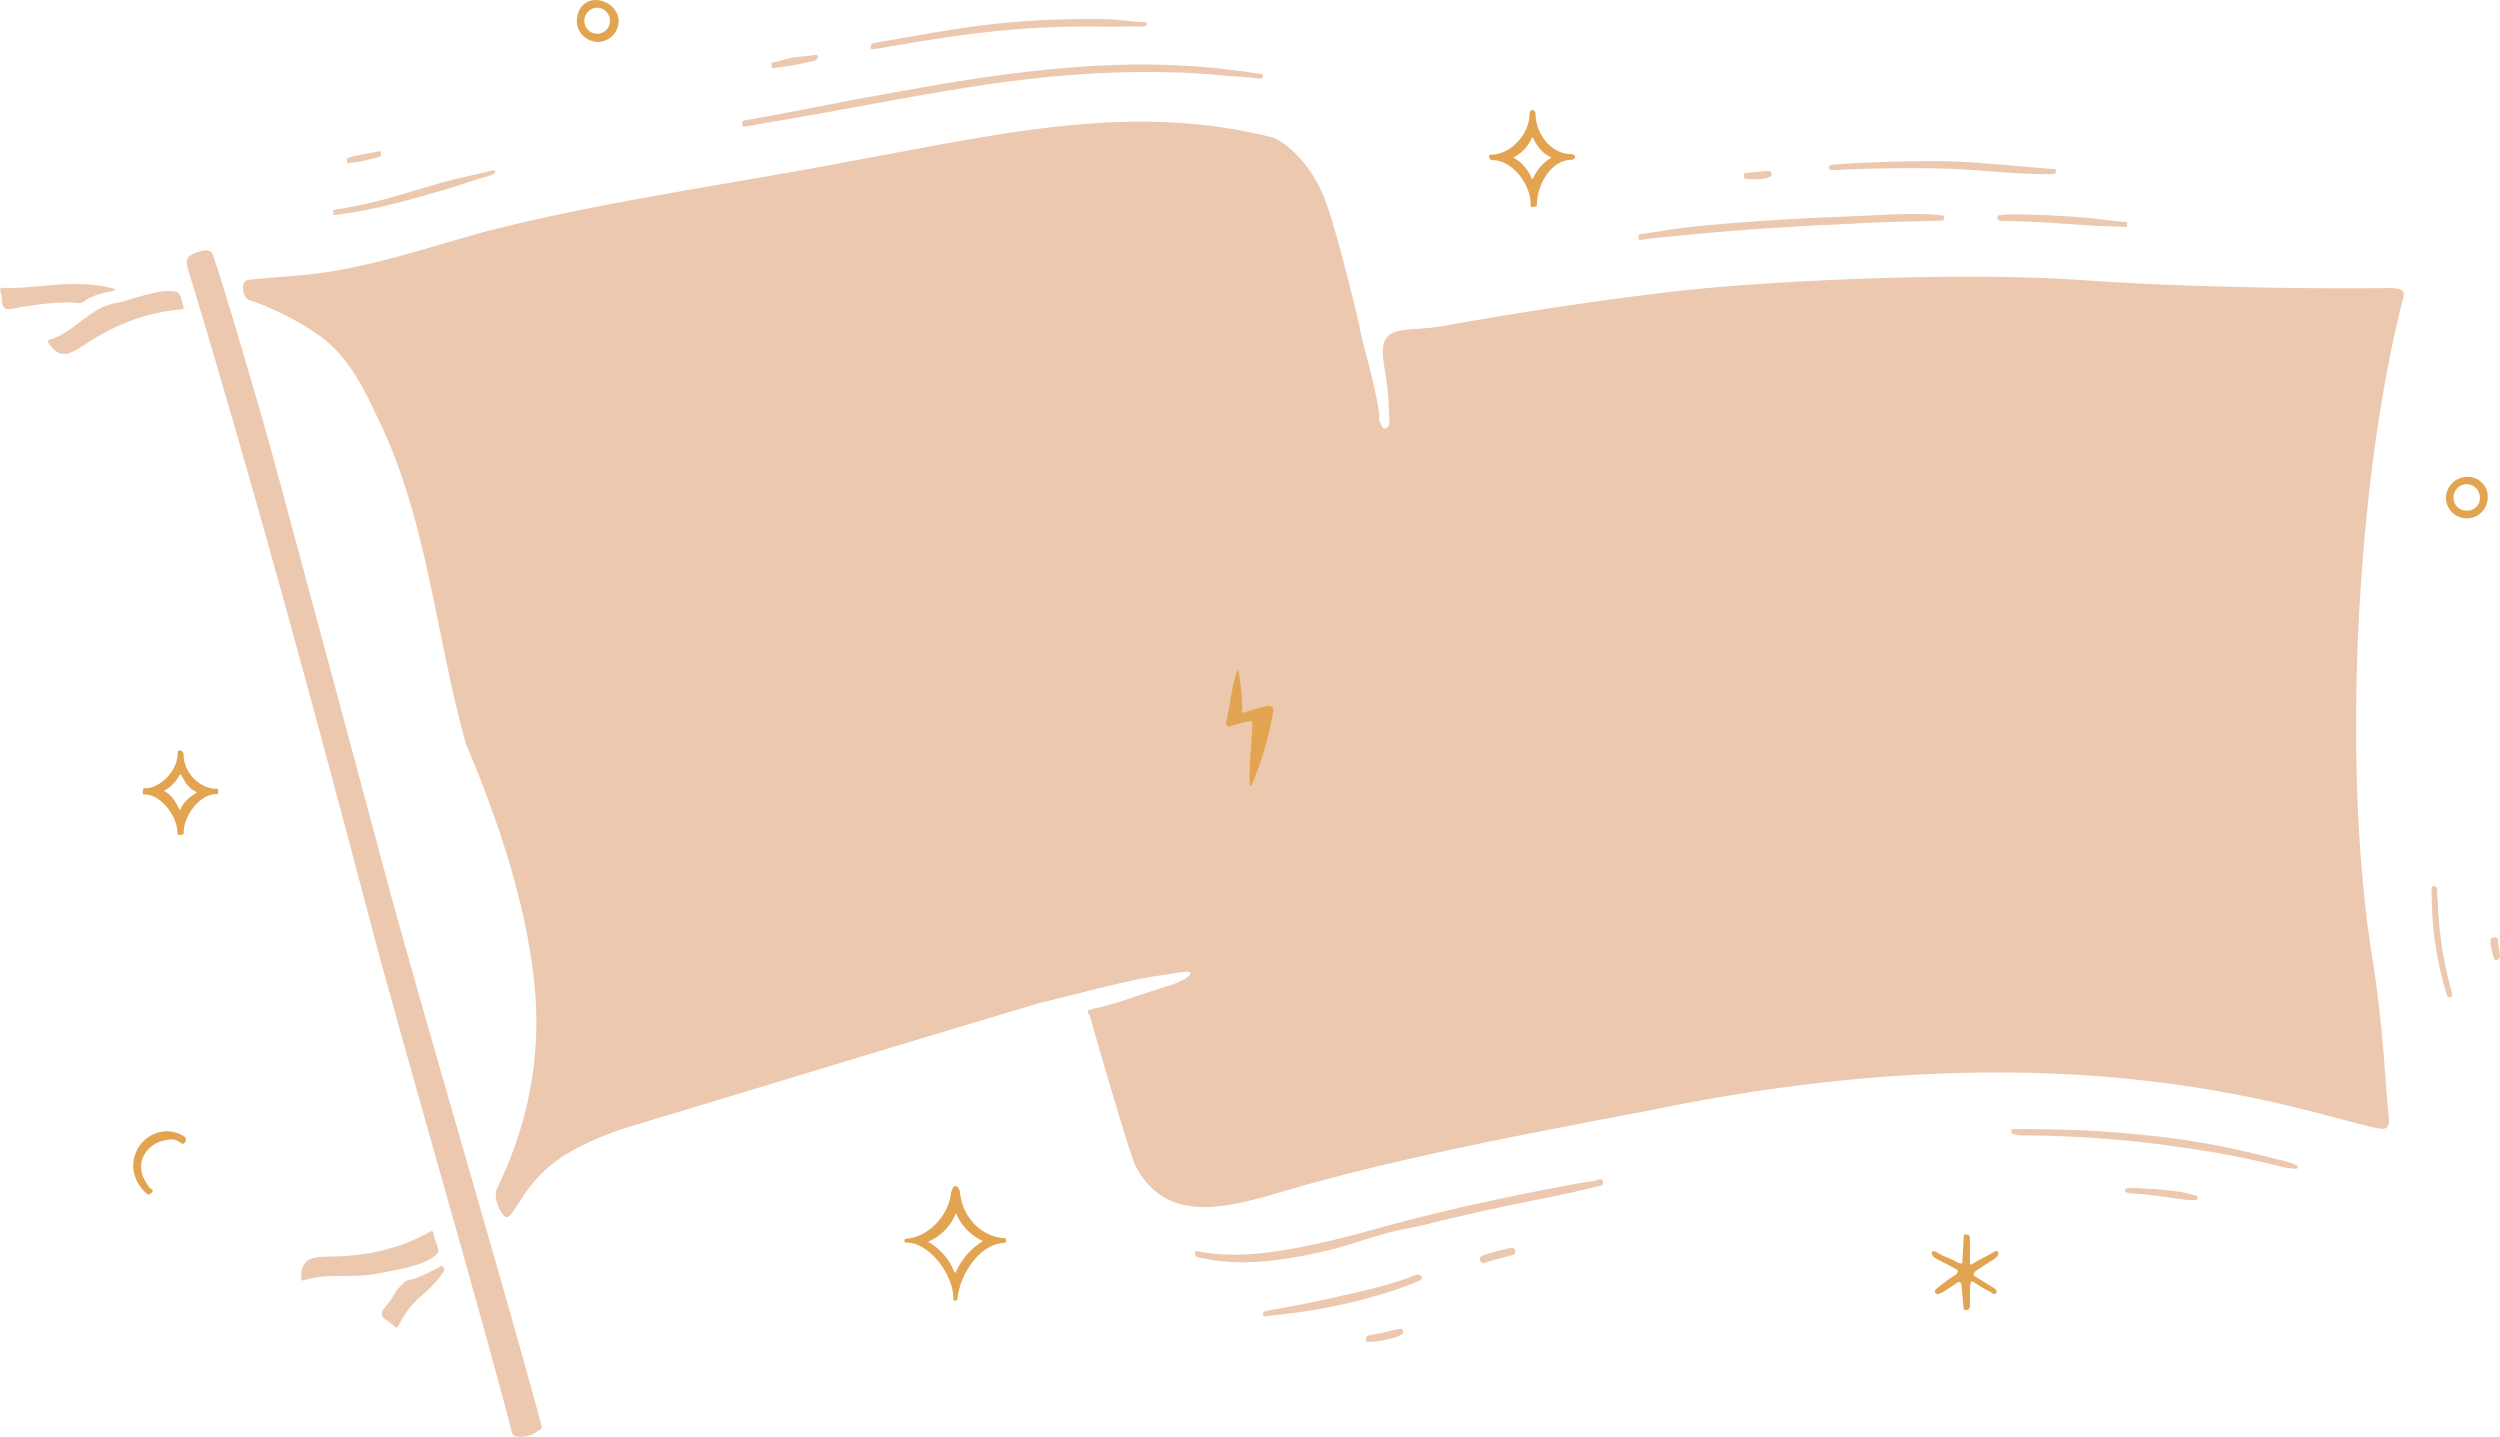 <svg xmlns="http://www.w3.org/2000/svg" width="920.2" height="528.9" viewBox="-0.011 0 920.211 528.85" style=""><g><title>nbanner10_371610286</title><g data-name="Layer 2"><g fill="#ecc8af"><path d="M738.7 78.9l-2.7.3c-.8 0-.7.2-.8 1s.9 1.1 1.7 1.1c11 .1 20.9.9 29.8 1.5 4.9.4 10.2.4 15.1.7h.5c.7 0 .6-.3.7-1.1s-.5-.8-1.3-.8c-4.9-.3-9.9-1.2-14.8-1.6-9-.6-16.8-1.2-28.2-1.1z"></path><path d="M557.7 460.3a1.4 1.4 0 0 0-1.7-1c-6.3 1.5-9.9 2.5-10.6 3a1.4 1.4 0 0 0 .9 2.6 1.1 1.1 0 0 0 .7-.3c.7-.3 5.5-1.6 9.7-2.6a1.4 1.4 0 0 0 1-1.7z"></path><path d="M842.2 427.7c-13-3.3-27.2-7.1-49.7-9.6a411.4 411.4 0 0 0-46.3-2.5h-5.3c-.8 0-.5.6-.5 1.3s3.1 1 3.1 1a410.1 410.1 0 0 1 61.5 4.7 321.2 321.2 0 0 1 35.8 7.1l4 .5c.6 0 .8-.1 1-.7s-2.8-1.6-3.6-1.8z"></path><path d="M808.9 440.6c.1-.8-7.4-2.1-8.2-2.2-7.9-.9-8.1-.8-16.1-1.2-2.2 0-2.4.3-2.4 1.1s2.2.9 2.9 1c8 .4 12.5 1.5 20.4 2.4h2.7c.7 0 .6-.4.7-1.1z"></path><path d="M123.1 79.1l2-.2c13.9-2 24.8-5.1 38.6-9.1 5.5-1.6 10.3-3.5 16.6-5.2.8-.2 2.2-.8 2-1.6s-2.4 0-3.2.2c-6.4 1.7-10.7 2.3-16.2 3.9-13.7 3.9-25 7.9-38.7 9.9-.8.2-1.8.3-1.6 1.1s-.1 1 .5 1z"></path><path d="M128.2 60l1.6-.2a21.4 21.4 0 0 0 4.3-.7l5-1.2a1.3 1.3 0 0 0 1.1-1.6c-.1-.8-.1-.7-.9-.6l-8.4 1.6c-1.6.4-3.3.7-3.2 1.5s-.2 1.2.5 1.2z"></path><path d="M674.7 62.6c.3-.1 31.8-1.6 51.8 0s24.1 1.5 28.4 1.5c.8 0 1.9-.2 1.9-1s.1-.9-1.9-1c-4.2-.2-8.1-.8-28.2-2.3s-52.3.7-52.6.8-1 .3-1 1.1.8.9 1.6.9z"></path><path d="M603.8 88.3l2.8-.4c6-.8 10-1 15.9-1.6C633 85.2 649 84 667.4 83c13-.6 25.2-1.4 39.4-1.6l7.7-.2c.8 0 1.1-.3 1.1-1s-.1-.9-.8-.9l-3.4-.4c-11.1-.5-19.5.3-30.2.7-24.2.9-45.9 2.5-59 3.9-5.9.6-11.5 1.8-17.5 2.5-.8.1-1.7.3-1.6 1.1s0 1.2.7 1.2z"></path><path d="M643 65.9s4.5.1 6-.1 3.2-.8 3.1-1.5a1.3 1.3 0 0 0-1.5-1.4l-7.8.7c-.8 0-.9.4-.9 1.2a1 1 0 0 0 1.1 1.1z"></path><path d="M273.9 46.6l1.8-.3c13.5-2.4 24.9-4.2 37.4-6.6 23.4-4.2 47.1-8.9 72.6-11.4 20.8-2 43.1-2.6 63.9-.6 4.7.5 9.2.5 13.8 1.2.8.1 1.3 0 1.5-.8s-.7-.9-1.5-1c-4.7-.8-12.5-1.7-17.3-2.2-46.4-4.4-90.8 4.3-133.6 12.1-12.4 2.4-25 5-38.6 7.3-.7.2-.8.5-.7 1.2s0 1.1.7 1.1z"></path><path d="M321.2 18.1l3.5-.5c36.6-6.5 56.3-8.2 82.5-7.8 4.2.1 8.9-.2 13.7 0 0 0 1.2-.2 1.2-.9s-.8-.8-1.6-.8c-4.8-.2-9.2-1-13.9-1.1a346.8 346.8 0 0 0-37.1 1.4c-14.2 1.4-27.9 3.9-47.7 7.4-.8.2-1.4.7-1.3 1.4s0 .9.7.9z"></path><path d="M284.5 25.1l1.9-.3 5.6-.8c2.4-.4 4.2-1 7.3-1.5.8-.2 1.8-.8 1.7-1.5s-.2-1-1-.8c-3 .5-6.1.6-8.5 1s-4.2 1.3-6.7 1.7c-.7.2-1 .2-.8 1s-.1 1.2.5 1.2z"></path><path d="M902.2 364.3a142.4 142.4 0 0 1-4.9-32.1c0-.8-.3-3.1-.2-4s-.2-2-1-2-1.1-.1-1.1.7 0 3.6.1 4.5a123.9 123.9 0 0 0 5.4 34.3c.2.7.5 1.6 1.3 1.4s1.1-.4.4-2.8z"></path><path d="M919.5 346.2c0-.5-.4-1.2-.8-1.2s-1.4-.1-1.9.7.9 7.7 1.8 7.7a1.5 1.5 0 0 0 1.6-1.3c0-.5-.8-5.5-.7-5.9z"></path><path d="M588.8 436.5c.8-.2 1.4-.2 1.2-1.7s-2.7-.2-3.4-.1-2.5.2-11.2 1.9c-16.2 3-43.6 8.6-68.2 15.5-32 8.9-49.8 11.3-65.1 8.7-.8-.1-2.1-.7-2.2.1a1.4 1.4 0 0 0 .9 1.8 70.2 70.2 0 0 0 16.5 1.9c9.4 0 19.3-1.5 32.5-4.6 5.2-1.3 12.8-3.9 19.1-5.7s11.3-2.4 17.5-4c17.3-4.3 32.6-7.4 44.6-9.8 8.1-1.6 17.7-4 17.8-4z"></path><path d="M521.2 469.2c-8.7 3.6-19 5.8-27.2 7.7-15.2 3.5-27.1 5.4-27.3 5.5s-1.9.3-1.8 1.1-.1 1.1.6 1l3.1-.4c.3 0 28.6-2.2 53.6-12.6.7-.3 1.4-.8 1.1-1.5a1.8 1.8 0 0 0-2.1-.8z"></path><path d="M514 489.3s-4.7 1.3-9.2 2c-.8.1-2.1.6-2 1.4s-.1 1.2.6 1.2a28.8 28.8 0 0 0 3.4-.2 41.1 41.1 0 0 0 7.8-1.8c1.4-.6 2.1-1.2 1.9-2s-.6-1-2.5-.6z"></path></g><g fill="#ecc8af"><path d="M141.5 320.6c-11.5-43-23-85.8-34.2-127.2-5-18.8-10.1-37.6-15.7-56.3-2.8-9.5-9.2-31.4-12.4-40.7-1-3-.6-5.8-7.4-3.3-3.3 1.2-3.6 2.9-2.5 6.3 23.2 76.1 46.1 160.5 66.5 238 11.7 44.8 41.3 145.6 52.7 190.1.7 2.1 5.9 1.5 8.4-.1s2.9-1.2 2.2-3.5c-12.8-47.8-44.3-153.7-57.6-203.3z"></path><path d="M472 438.6c44.2-13 92.5-21.7 137.7-30.4 152.9-31.3 237.3 1 263.8 6.7 3.8.8 6.4 1.6 5.7-4.2-1.1-9.2-1.8-32.4-6.2-59.4-11-69.5-5.8-174.3 11.7-242.2.5-2.8-2.2-3.1-5-3.1-34.1.4-79-.5-112.9-2.9-47.2-3.3-115.9.5-144.5 3.5s-66.6 8.9-91.3 13.4c-14.8 2.6-24.4-1.9-21.5 14.8 1.8 12 1.3 7.8 1.9 20.5.1 2.2-2 3.3-2.8 1.5-2.1-4.5.3.2-2.2-11.6s-5.6-21.4-6-25.2c-.1-.6-7.7-32.6-12.2-45.2-5.3-14.9-15.7-23.2-20.4-24.4-51.1-12.6-97.1-1.6-153.1 8.6-44.5 8.6-92 14.9-136 26.2-22 6-43.9 13.8-66.8 16-2.9.3-15 1.1-20.5 1.8-3.2.4-2.1 6.7.3 7.4a102.9 102.9 0 0 1 24.4 12.1c10.4 6.7 16.8 18.1 22 29.4 19.3 38.3 22 81.6 33.5 122.2 12.4 29.1 22.2 59.7 25.1 88 2.5 24.9-1.4 49.8-13.7 75.2-1 2.2-.6 5.4 1.5 8.8 3.7 6.5 4.7-5.2 16.9-16.1 8-7.2 21.3-12.6 31.6-15.7 57.2-17.2 92.9-28.2 150.2-45.3 5-1 33.7-8.8 43.3-9.9 4.6-.5 11.7-2.3 11.7-1s-3.1 2.7-4.7 3.5-10.8 3.5-15.9 5.3c-21.7 7.5-17.5 2.2-15.8 9.2 1 4 14.2 49.3 16.1 52.9 11.2 21.7 33.3 15.7 54.1 9.6z"></path><path d="M41.8 106.2c-14.7-3.9-28.1.3-40.9-.3-.4 0-1 .5-.9.8 1.4 4.1-.4 7.9 4.6 6.9 7.2-1.4 17.3-2.8 24.3-2.1a3.1 3.1 0 0 0 2.2-.7c2.6-2 6.9-3.1 10.2-3.7 1.2-.2 1.3-.7.5-.9z"></path><path d="M43.3 111.4c-10.4 1.5-15.8 11-25.3 13.7-.6.2-.2 1 0 1.4 4.3 6 7.7 3.9 13.5.1s18.4-11.4 34.9-12.7c.4 0 1.7-.1 1.1-1.1s-.6-4.9-2.6-5.4c-5.9-1.6-18.1 3.5-21.6 4z"></path><g><path d="M163.3 468c-6.5 9.6-11 8.6-16.7 20.1-.2.4-.9.6-1.1.4-3-3.2-7.1-3.4-3.8-7.3 4.7-5.7 2.3-4.7 7.4-9.5.6-.6 2.5-.7 3.3-1a61.8 61.8 0 0 0 9.7-4.6c1.1-.6 1.7 1.3 1.2 1.9z"></path><path d="M140.3 468.5c-10.3 2.4-19.4-.3-28.7 2.8-.6.2-.8-.7-.8-1.2.2-7.3 4.2-7.5 11.1-7.6s21.7-.8 36.1-9c.4-.2 1.4-.9 1.5.3.2 2.7 2.8 6 1.4 7.6-3.9 4.6-16.6 6.2-20.6 7.1z"></path></g></g><g fill="#e3a452"><path d="M908 190.8a7.8 7.8 0 0 0 7.7-7.7 7.3 7.3 0 0 0-7.4-7.6 7.9 7.9 0 0 0-8 7.6 7.7 7.7 0 0 0 7.7 7.7zm0-12.6a4.9 4.9 0 0 1 4.8 4.9 4.6 4.6 0 0 1-4.8 4.8 4.7 4.7 0 0 1-4.9-4.8 4.9 4.9 0 0 1 4.9-4.9z"></path><path d="M724.3 454.4c-.7 0-1.5-.4-1.5.7l-.5 9.6c0 .7-1.4.2-2.1-.2-2.2-1.4-4.3-1.7-7-3.4s-2.6.7-1.2 1.7 5.8 3 8.4 4.6c.6.4-.1 1.5-.7 1.9a48.7 48.7 0 0 0-6.2 4.5c-1.4.8-2.1 2.3-.1 2.5a8.7 8.7 0 0 0 1.7-.7l5.7-3.7c.7-.4 1.2.7 1.2 1.5l.7 7.5c0 .8.1 1.2.9 1.3a1.4 1.4 0 0 0 1.5-1.4v-7.1c0-.8.4-2.4 1.1-2a78 78 0 0 0 6.7 4c.6.5 1.2.9 1.8.2s0-1.1-.6-1.7l-7.4-4.6c-.6-.4.2-1.6.8-2l6.7-4.3c.7-.4 1.7-1.8 1.3-2.4s-1-.6-1.6-.1-5 2.6-8.1 4.5c-.7.5-.7-.5-.7-1.3v-8c.1-.4-.3-1.6-.8-1.6z"></path><path d="M59.1 416.6a12.7 12.7 0 0 0-7.9 19.5 13.8 13.8 0 0 0 3 3.4c.7.5 1.5-.3 1.9-1s0-.6-.7-1c-3.2-3.7-4.9-8.6-2-13a10.9 10.9 0 0 1 6.4-4.6c2.3-.5 4.1-1 6 .3s1.9.7 2.4 0a1.4 1.4 0 0 0-.4-1.9 11.7 11.7 0 0 0-8.7-1.7z"></path><path d="M65.3 306.5c0 .8.4.8 1.1.8s1.2-.1 1.2-.9c0-6 5.8-14.1 11.9-14.1.8 0 .8-.3.8-1.1s-.1-.9-.9-.9c-5.7 0-11.8-5.9-11.8-12.3 0-.7-.4-1.8-1.2-1.8s-1 .2-1 1c0 6.3-6.2 12.9-12 12.9-.8 0-.8.3-.8 1.1s-.2 1.2.6 1.2c6.1 0 12.1 8.1 12.1 14.1zM60.5 291a14.2 14.2 0 0 0 5.6-5.8c.2-.3.7.1.8.4 1.3 2.5 2.5 4.3 4.8 5.6.2.1.9.3.7.5-2.4 1.5-4.5 3.1-5.8 5.7-.1.3-.4 1-.5.7-1.3-2.6-2.6-5.1-5-6.6-.2-.2-.8-.4-.6-.5z"></path><path d="M220 15.4a7.7 7.7 0 0 0 7.7-7.7c0-4.2-4.1-7.7-8.4-7.7s-7 3.5-7 7.7a7.8 7.8 0 0 0 7.7 7.7zm-.2-12.6a4.8 4.8 0 0 1 4.7 4.9 4.7 4.7 0 1 1-9.4 0 4.8 4.8 0 0 1 4.7-4.9z"></path><path d="M369.5 455.7c-7.4-.4-15.2-6.8-16.2-17.1-.1-.8-.9-2.1-1.7-2.1s-1.5 2-1.6 2.8c-.8 7.7-7.9 15.8-16.1 16.6-.8.1-1 .1-1 .9s1.1.5 1.8.6c7.8.8 16.2 11.8 16.2 20.5 0 .7-.1.8.7.8s.8-.6.9-1.4c1.1-8.3 7.7-18.9 16.5-19.8.8-.1 1.3 0 1.3-.7s0-1.1-.8-1.1zm-8 1.3a25 25 0 0 0-9.7 11.3c-.1.4-.6-.1-.7-.5a21.8 21.8 0 0 0-9.1-10.5c-.4-.2-.2-.4.1-.5a18.9 18.9 0 0 0 9.3-9.2c.1-.3.4-1.1.6-.8a19.4 19.4 0 0 0 9.2 9.7c.3.2.7.4.3.5z"></path><path d="M549.2 58.9c7.5 0 14.2 8.9 14.2 16.2 0 .6-.1 1.1.6 1.1s1.7-.2 1.7-.8c0-7.3 5.2-16.6 12.7-16.6.6 0 1.4-.5 1.4-1.1s-.9-1-1.5-1c-7.1 0-13.1-7.2-13.1-14.9a1.3 1.3 0 0 0-1.2-1.3c-.7 0-1 .6-1 1.3 0 7.7-7.1 15.1-14.2 15.1-.6 0-.7.1-.7.8a1.2 1.2 0 0 0 1.1 1.2zm8.3-1.2a14.2 14.2 0 0 0 6.3-6.9c.1-.2.4-.3.5-.1 1.3 2.9 3.4 5.7 6.2 7 .2.1.7.2.5.3a16.7 16.7 0 0 0-6.8 7.8c-.1.2-.4-.1-.5-.3a15.2 15.2 0 0 0-6.6-7.5c-.2-.1.2-.2.4-.3z"></path></g><path d="M451.4 265.6a1.4 1.4 0 0 0 .2 1.5 1.3 1.3 0 0 0 1.2.2 62.4 62.4 0 0 1 7.4-1.9.8.8 0 0 1 .8.7c-.2 7-1.3 15.4-1 22.5 0 .6.6.7.8.1a121.4 121.4 0 0 0 7.8-26.6 2.2 2.2 0 0 0-.2-1.8 2 2 0 0 0-1.8-.5c-3.8.8-5.5 1.6-9.1 2.5-.5.1-.3-.6-.3-1.2.1-5.5-1.3-16.1-1.8-14.4-2.3 7.3-2.6 12.7-4 18.9z" fill="#e3a452"></path></g></g></svg>
